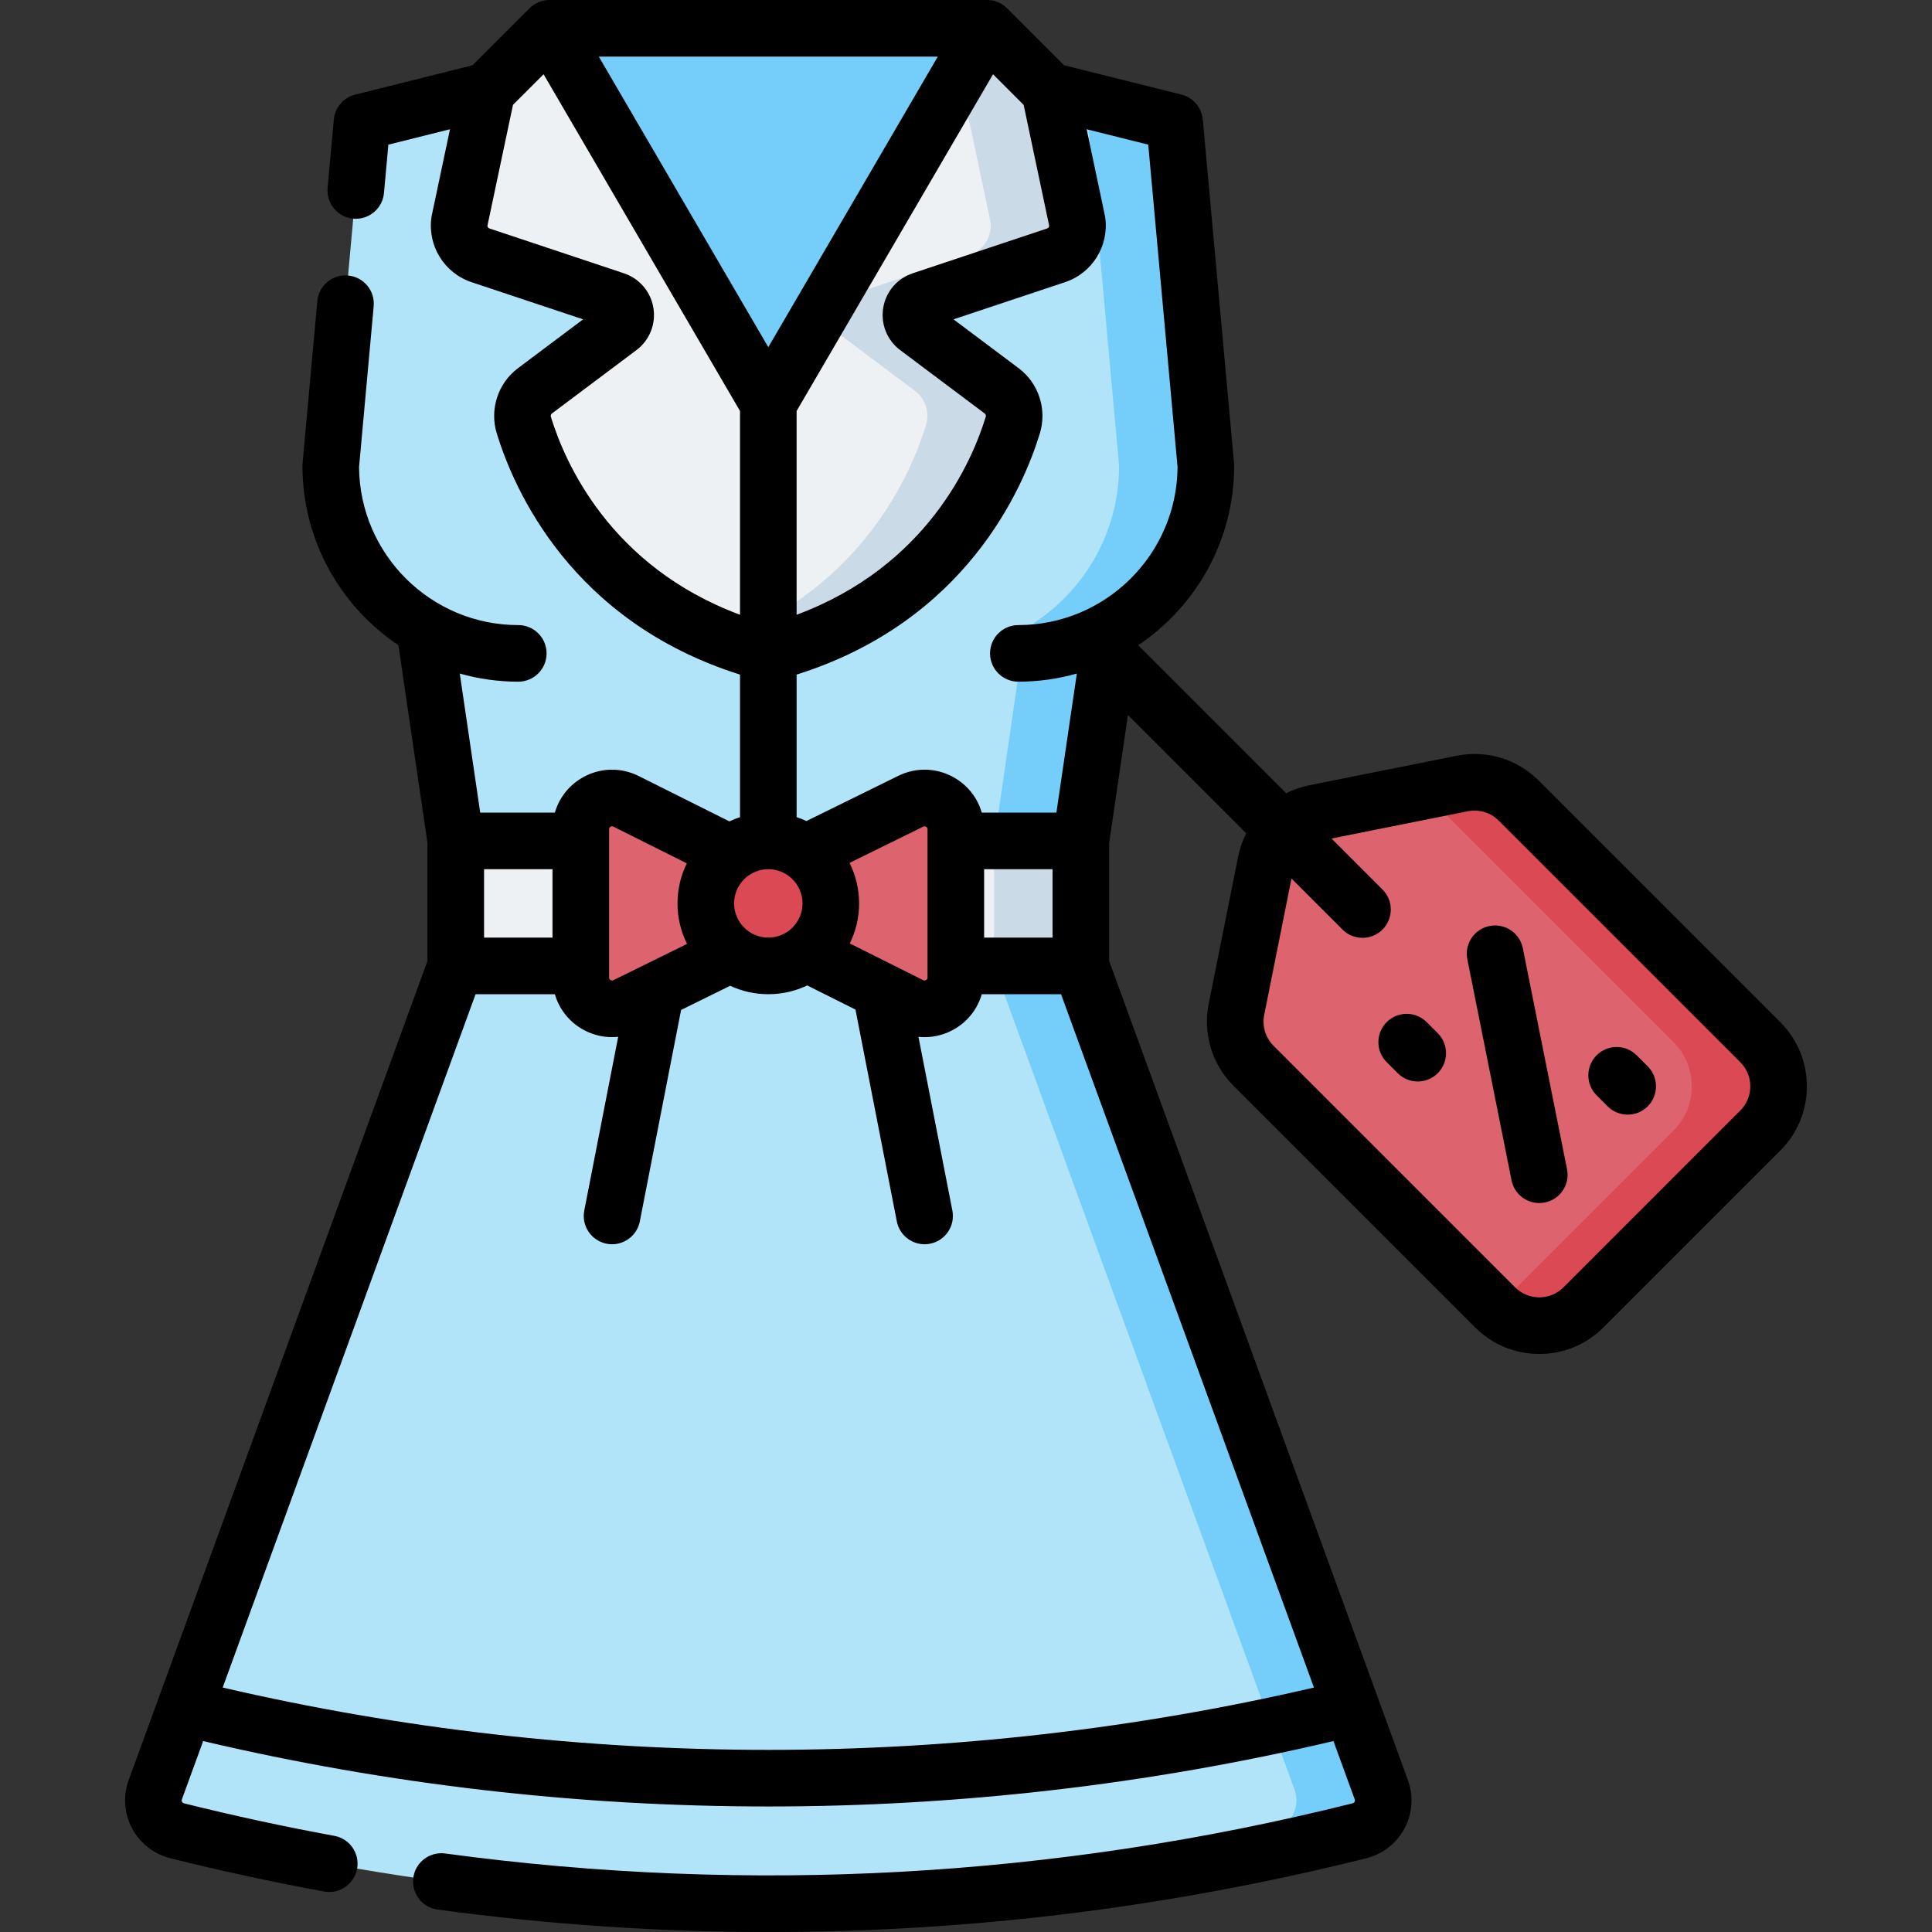 <svg id="Layer_1" enable-background="new 0 0 512.044 512.044" height="512" viewBox="0 0 512.044 512.044" width="512" xmlns="http://www.w3.org/2000/svg"><rect x="0" y="0" width="512.044" height="512.044" fill="#333333" stroke="none"/><g><g><g><path d="m319.594 123.467-8.284-91.117-33.133-8.283h-149.1l-33.133 8.283-8.283 91.117c0 17.128 8.671 32.221 21.856 41.157 1.894 1.283 3.201 3.264 3.533 5.528l7.744 52.715 82.835 16.567 82.832-16.567 7.744-52.715c.333-2.263 1.639-4.244 3.533-5.528 13.185-8.936 21.856-24.03 21.856-41.157z" fill="#b1e4f9"/><path d="m311.31 32.35-23.522-5.88 8.805 96.997c0 17.127-8.671 32.221-21.856 41.157-1.894 1.283-3.201 3.264-3.533 5.528l-8.365 57.44 23.62-4.724 7.744-52.716c.332-2.263 1.639-4.244 3.533-5.528 13.185-8.936 21.856-24.029 21.856-41.157z" fill="#75cef9"/><path d="m286.46 256 79.622 218.297c1.714 4.627-.972 9.716-5.759 10.913-102.881 25.72-210.512 25.72-313.393 0-4.787-1.197-7.472-6.286-5.759-10.913l79.623-218.297 82.835-16.567z" fill="#b1e4f9"/><path d="m366.083 474.297-79.622-218.297-24.83-4.966 81.452 223.263c1.714 4.627-.972 9.716-5.759 10.913-47.693 11.924-96.408 18.309-145.196 19.178 56.455 1.005 113.009-5.381 168.196-19.178 4.786-1.197 7.472-6.286 5.759-10.913z" fill="#75cef9"/><g><path d="m261.61 7.5 15.727 15.727c.548.548.925 1.243 1.085 2.002l7.06 33.411c.566 3.963-1.783 7.764-5.581 9.03l-35.642 11.88c-3.17 1.056-3.848 5.238-1.175 7.243l22.395 16.797c2.8 2.1 3.968 5.725 2.945 9.072-4.223 13.82-19.171 48.585-64.797 60.505-45.626-11.92-60.574-46.686-64.797-60.505-1.023-3.347.145-6.972 2.945-9.072l22.395-16.797c2.673-2.005 1.994-6.186-1.175-7.243l-35.643-11.881c-3.798-1.266-6.147-5.067-5.581-9.03l7.06-33.411c.16-.758.537-1.454 1.085-2.002l15.728-15.726 57.983 11.5z" fill="#eef1f3"/><path d="m285.483 58.64-7.06-33.411c-.16-.758-.537-1.454-1.085-2.001l-15.728-15.728h-9.94l10.812 51.14c.566 3.963-1.783 7.764-5.581 9.03l-35.642 11.88c-3.17 1.056-3.848 5.238-1.175 7.242l22.395 16.797c2.8 2.1 3.967 5.725 2.945 9.072-3.846 12.585-16.596 42.532-53.297 56.787 3.601 1.399 7.423 2.653 11.5 3.718 45.626-11.92 60.574-46.685 64.797-60.505 1.023-3.347-.145-6.972-2.945-9.072l-22.395-16.797c-2.673-2.005-1.994-6.186 1.175-7.242l35.643-11.881c3.798-1.265 6.147-5.066 5.581-9.029z" fill="#cadae6"/><path d="m196.717 95.054-51.073-87.554h115.966l-51.073 87.554c-3.087 5.292-10.733 5.292-13.82 0z" fill="#75cef9"/></g><g><path d="m153.927 222.867h-33.133v33.133h33.133 99.4 33.137v-33.133h-33.137z" fill="#eef1f3"/><g><path d="m213.459 226.099 27.927-13.745c5.504-2.709 11.941 1.297 11.941 7.432v39.296c0 6.158-6.48 10.163-11.988 7.409l-27.708-13.854-19.837.132-27.927 13.745c-5.504 2.709-11.941-1.297-11.941-7.432v-39.296c0-6.158 6.48-10.163 11.988-7.409l27.708 13.854z" fill="#dd646e"/><ellipse cx="203.627" cy="239.433" fill="#db4955" rx="16.567" ry="16.567" transform="matrix(.707 -.707 .707 .707 -109.664 214.115)"/></g><path d="m263.46 222.867h23v33.133h-23z" fill="#cadae6"/></g></g><g><path d="m466.534 299.631-46.858 46.858c-6.47 6.47-16.959 6.47-23.429 0l-64.017-64.017c-3.917-3.917-5.617-9.532-4.53-14.963l7.81-39.048c1.312-6.558 6.438-11.684 12.996-12.996l39.048-7.81c5.432-1.086 11.047.614 14.963 4.531l64.017 64.017c6.469 6.469 6.469 16.958 0 23.428z" fill="#dd646e"/><path d="m466.534 276.202-64.017-64.017c-3.917-3.917-9.532-5.617-14.964-4.531l-10.983 2.197c1.055.659 2.047 1.435 2.946 2.334l64.017 64.017c6.47 6.47 6.47 16.959 0 23.429l-46.857 46.858c-.069.069-.145.126-.214.194 6.484 6.264 16.814 6.207 23.214-.194l46.857-46.858c6.47-6.47 6.47-16.959.001-23.429z" fill="#db4955"/></g></g><g><path d="m471.838 270.898-64.018-64.016c-5.701-5.703-13.827-8.162-21.737-6.583l-39.048 7.81c-2.174.435-4.229 1.167-6.142 2.131l-39.233-39.233c15.324-10.273 25.433-27.747 25.433-47.541 0-.227-.011-.453-.031-.679l-8.283-91.117c-.288-3.177-2.555-5.823-5.649-6.598l-31.119-7.78-15.096-15.093c-1.388-1.389-3.288-2.199-5.305-2.199h-115.967c-2.015 0-3.915.809-5.303 2.196l-15.098 15.098-31.117 7.779c-3.095.774-5.361 3.421-5.649 6.598l-1.649 18.134c-.375 4.125 2.665 7.772 6.79 8.147.23.021.46.031.688.031 3.835 0 7.106-2.927 7.46-6.821l1.167-12.828 16.328-4.082-4.826 22.837c-.034.162-.063.325-.087.489-1.079 7.556 3.393 14.792 10.634 17.207l29.562 9.854-17.27 12.951c-5.299 3.976-7.556 10.913-5.616 17.264 4.534 14.838 19.753 49.842 64.47 63.939v37.776c-.965.317-1.904.691-2.811 1.123l-24.046-12.023c-4.931-2.465-10.67-2.206-15.356.691-3.392 2.096-5.787 5.306-6.856 9.007h-19.785l-5.416-36.852c4.935 1.392 10.131 2.153 15.504 2.153 4.143 0 7.5-3.357 7.5-7.5s-3.357-7.5-7.5-7.5c-23.16 0-42.022-18.755-42.199-41.873l3.876-42.632c.376-4.125-2.664-7.772-6.79-8.147-4.115-.382-7.772 2.665-8.147 6.79l-3.908 42.983c-.021.226-.031.452-.031.679 0 19.794 10.109 37.267 25.432 47.54l7.701 52.405v31.263l-79.157 217.015c-1.557 4.202-1.25 8.885.841 12.848s5.784 6.859 10.132 7.947c13.44 3.359 27.169 6.329 40.804 8.826.457.084.912.124 1.36.124 3.551 0 6.706-2.532 7.368-6.149.746-4.075-1.951-7.982-6.025-8.729-13.323-2.44-26.736-5.342-39.868-8.625-.226-.056-.396-.189-.504-.395-.107-.205-.122-.419-.028-.672l5.627-15.426c49.074 11.547 99.427 17.337 149.783 17.337s100.708-5.79 149.783-17.337l5.639 15.46c.08.219.066.434-.042.639-.108.206-.278.339-.503.395-78.957 19.739-159.885 24.211-240.531 13.296-4.106-.549-7.883 2.321-8.439 6.427-.556 4.104 2.322 7.883 6.427 8.438 29.321 3.969 58.664 5.949 87.954 5.949 53.165-.001 106.123-6.532 158.229-19.558 4.347-1.087 8.038-3.983 10.129-7.945 2.092-3.963 2.398-8.646.855-12.813l-79.165-217.044v-31.291l4.978-33.887 31.345 31.344c-.964 1.912-1.697 3.967-2.131 6.141l-7.81 39.047c-1.582 7.909.878 16.035 6.581 21.739l64.017 64.017c4.546 4.545 10.59 7.049 17.019 7.049s12.473-2.504 17.018-7.049l46.858-46.857c4.545-4.546 7.049-10.59 7.049-17.018-.001-6.431-2.505-12.475-7.05-17.021zm-159.745-147.105c-.177 23.119-19.039 41.874-42.199 41.874-4.143 0-7.5 3.357-7.5 7.5s3.357 7.5 7.5 7.5c5.373 0 10.569-.761 15.503-2.153l-5.414 36.852h-19.785c-1.065-3.684-3.445-6.884-6.812-8.98-4.661-2.901-10.385-3.184-15.311-.762l-24.335 11.977c-.845-.393-1.717-.738-2.612-1.032v-37.776c44.714-14.096 59.935-49.102 64.471-63.941 1.94-6.35-.318-13.287-5.618-17.264l-17.268-12.95 29.564-9.854c7.239-2.415 11.711-9.65 10.633-17.205-.023-.164-.053-.328-.087-.491l-4.826-22.837 16.328 4.082zm-86.872 126.252c1.581-3.203 2.473-6.805 2.473-10.612 0-3.856-.917-7.5-2.536-10.734l19.538-9.617c.107-.052.391-.192.761.037.369.23.369.546.369.665v39.296c0 .119 0 .438-.371.667-.373.23-.654.088-.762.034zm-30.661-10.611c0-5 4.067-9.067 9.066-9.067 5 0 9.067 4.067 9.067 9.067 0 4.999-4.067 9.066-9.067 9.066-4.998 0-9.066-4.067-9.066-9.066zm68.627-219.751 8.113 8.113 6.767 32.021c-.002.332-.215.631-.536.738l-35.641 11.88c-4.122 1.373-7.115 4.89-7.811 9.179-.697 4.288 1.029 8.572 4.506 11.18l22.395 16.795c.268.201.376.548.273.882-3.667 12.001-15.654 39.638-50.125 52.464v-54.005zm-2.36 210.683h18.137v18.134h-18.137zm-12.274-215.366-44.926 77.016-44.926-77.016zm-102.55 95.472c-.102-.336.005-.683.271-.883l22.396-16.796c3.477-2.607 5.203-6.892 4.506-11.18-.696-4.288-3.689-7.805-7.809-9.178l-35.642-11.88c-.323-.108-.535-.407-.537-.737l6.767-32.023 8.112-8.112 52.06 89.245v54.005c-34.472-12.825-46.458-40.461-50.124-52.461zm15.425 109.313c0-.119 0-.437.371-.666.369-.229.655-.088.763-.034l19.472 9.736c-1.581 3.204-2.473 6.805-2.473 10.613 0 3.855.916 7.499 2.535 10.733l-19.54 9.618c-.105.054-.389.193-.759-.037-.369-.23-.369-.547-.369-.666zm-33.134 10.581h18.134v18.134h-18.134zm-69.275 216.888 67.023-183.754h21.016c1.065 3.685 3.445 6.885 6.814 8.981 2.559 1.593 5.438 2.397 8.33 2.396.546 0 1.092-.036 1.636-.094l-8.988 46.046c-.793 4.065 1.859 8.004 5.925 8.798.485.095.968.14 1.444.14 3.516 0 6.654-2.484 7.354-6.065l10.938-56.036 13.006-6.401c3.076 1.431 6.501 2.235 10.111 2.235 3.688 0 7.184-.836 10.312-2.325l12.787 6.394 10.957 56.135c.699 3.581 3.837 6.065 7.354 6.065.476 0 .96-.045 1.444-.14 4.066-.794 6.718-4.732 5.925-8.798l-8.988-46.046c.545.057 1.09.095 1.636.095 2.874 0 5.737-.795 8.288-2.371 3.392-2.096 5.787-5.307 6.856-9.008h21.015l67.023 183.754c-94.797 22.02-194.422 22.02-289.218-.001zm402.211-152.927-46.857 46.858c-1.712 1.713-3.989 2.656-6.411 2.656s-4.699-.943-6.411-2.656l-64.017-64.017c-2.149-2.148-3.076-5.21-2.479-8.19l7.227-36.135 13.519 13.519c1.465 1.464 3.384 2.196 5.304 2.196 1.919 0 3.839-.732 5.304-2.196 2.929-2.93 2.929-7.678 0-10.607l-13.519-13.519 36.135-7.227c.595-.119 1.192-.177 1.785-.177 2.38 0 4.685.937 6.403 2.657l64.017 64.017c1.713 1.712 2.656 3.989 2.656 6.411.001 2.421-.943 4.698-2.656 6.41z"/><path d="m378.122 270.898c-2.93-2.928-7.678-2.928-10.607 0-2.929 2.93-2.929 7.678 0 10.607l2.929 2.929c1.465 1.464 3.385 2.196 5.304 2.196s3.839-.732 5.304-2.196c2.929-2.93 2.929-7.678 0-10.608z"/><path d="m433.765 279.685c-2.93-2.928-7.678-2.928-10.607 0-2.929 2.93-2.929 7.678 0 10.607l2.929 2.929c1.465 1.464 3.385 2.196 5.304 2.196s3.839-.732 5.304-2.196c2.929-2.93 2.929-7.678 0-10.607z"/><path d="m403.601 251.303c-.813-4.061-4.765-6.688-8.825-5.884-4.061.813-6.696 4.764-5.884 8.825l11.715 58.572c.713 3.565 3.845 6.03 7.347 6.03.487 0 .982-.048 1.479-.147 4.061-.813 6.696-4.764 5.884-8.825z"/></g></g></svg>